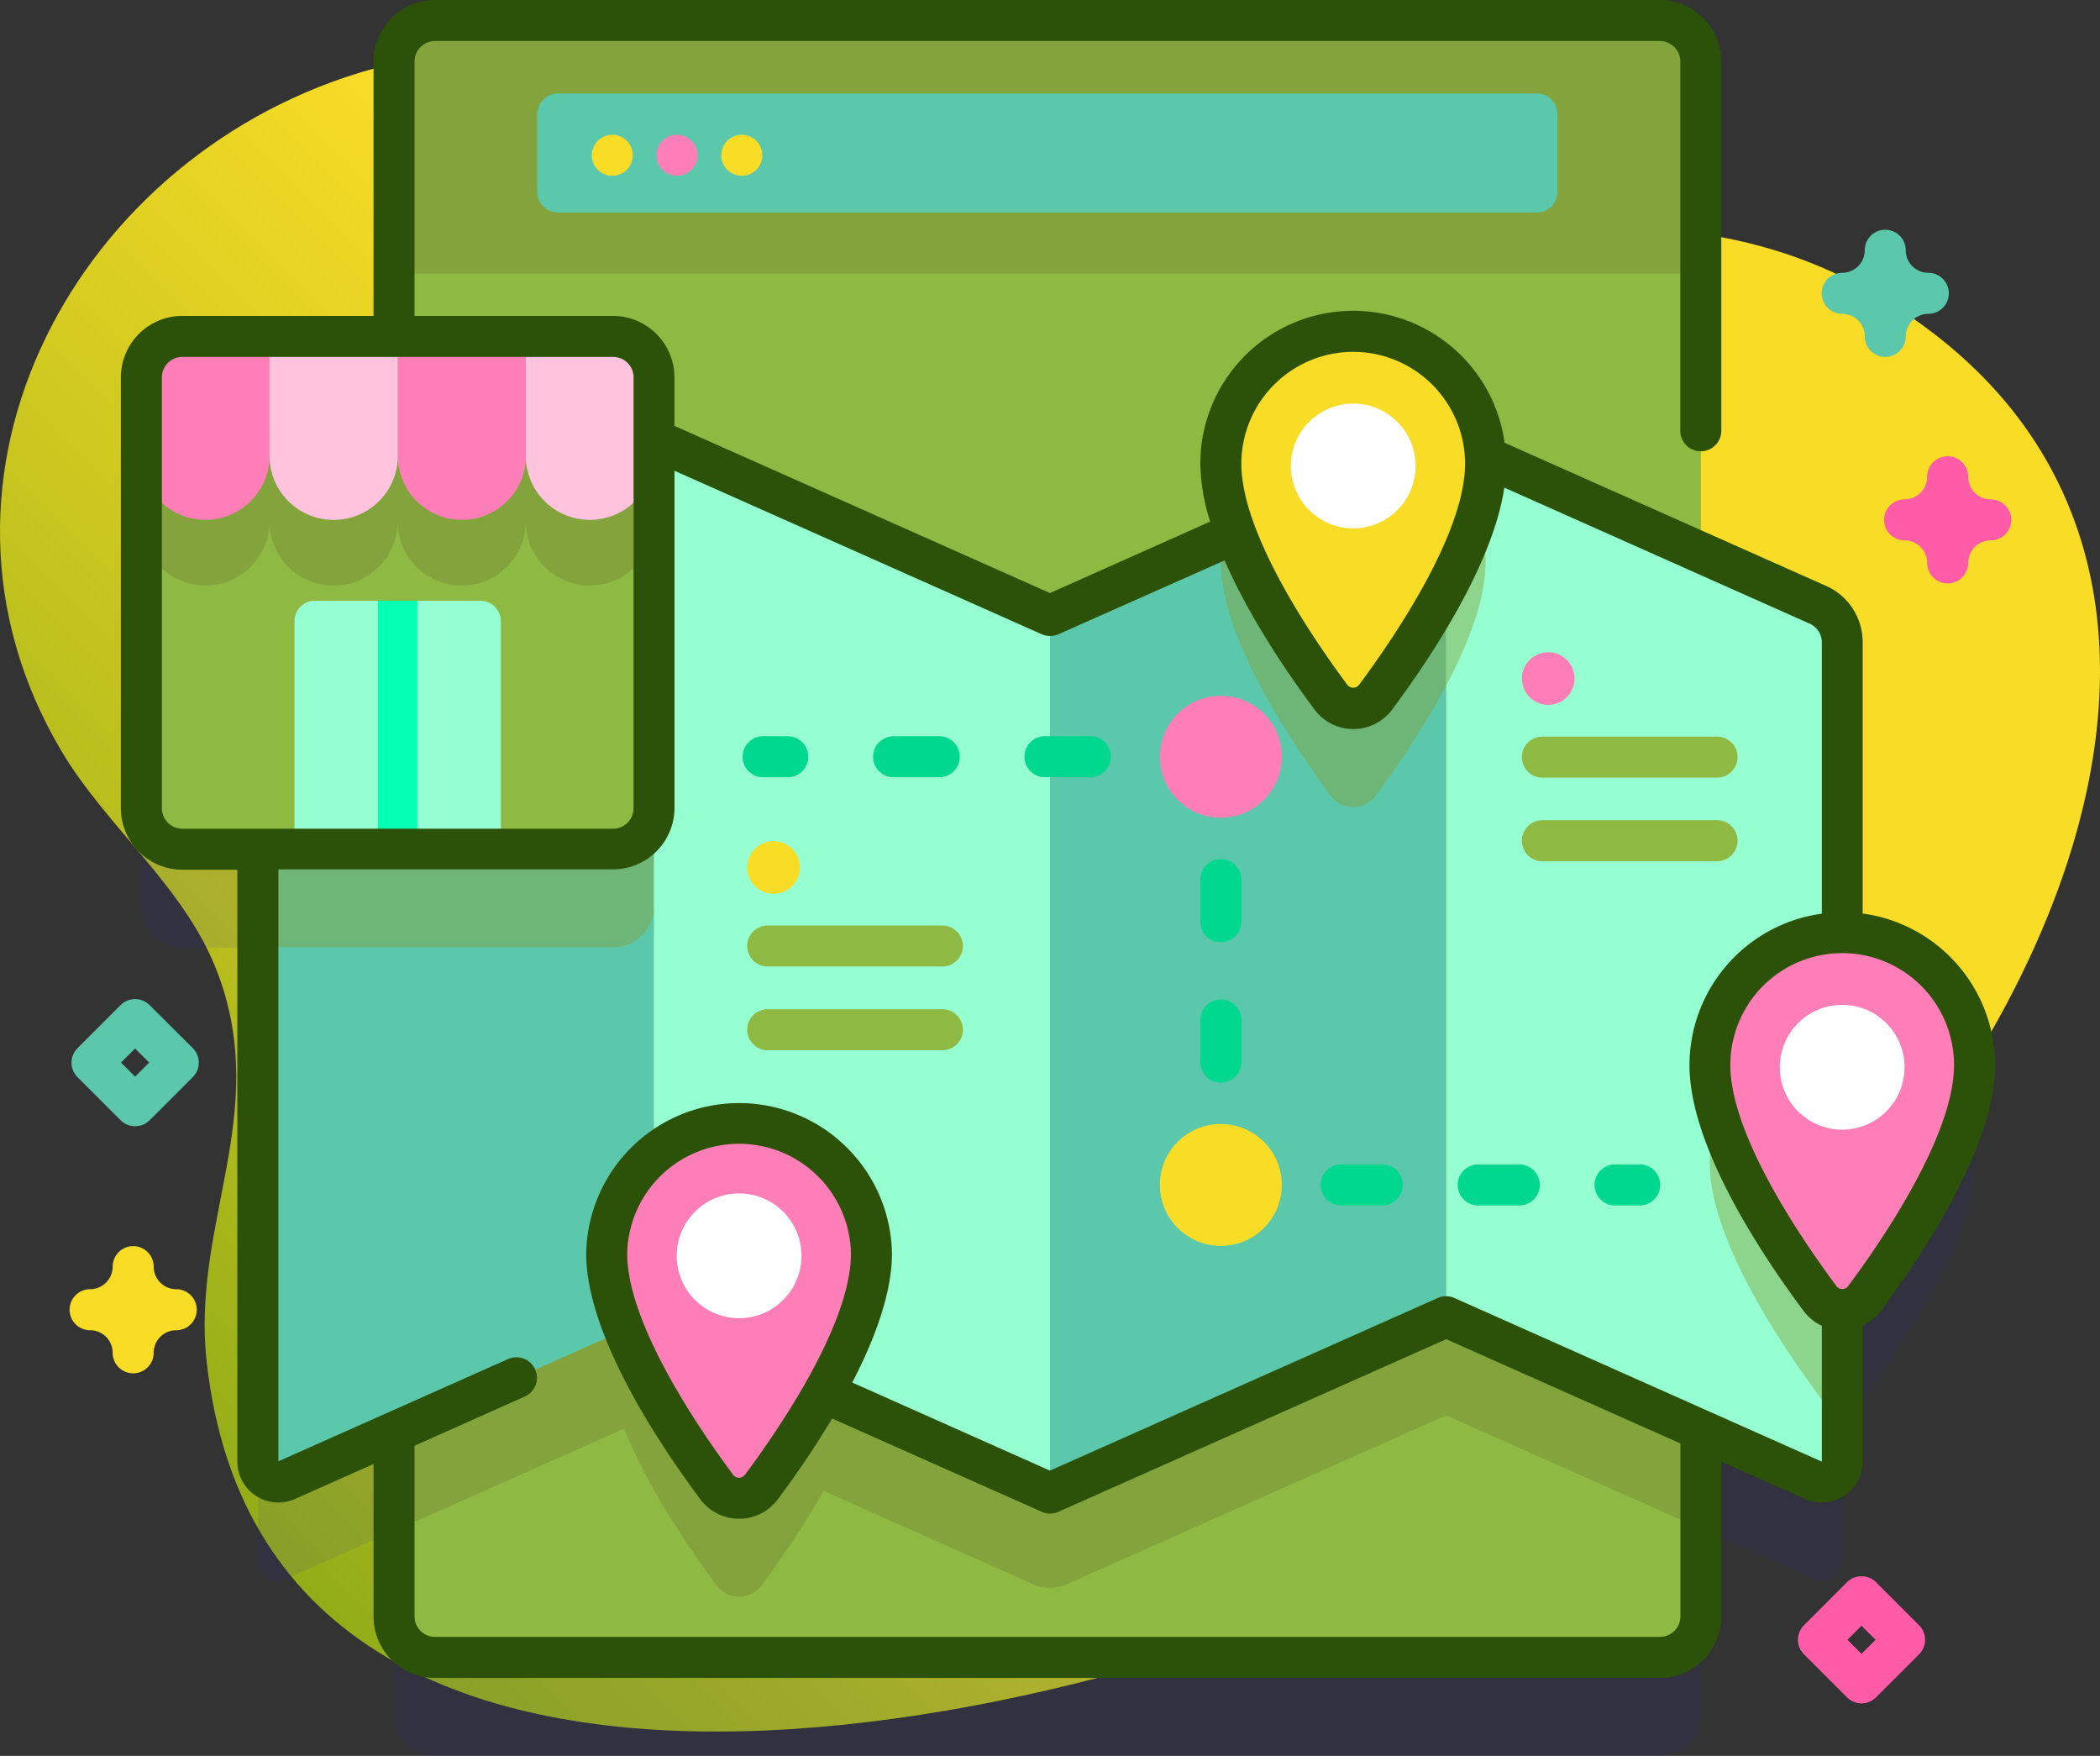 <svg id="Capa_1" data-name="Capa 1" xmlns="http://www.w3.org/2000/svg" xmlns:xlink="http://www.w3.org/1999/xlink" viewBox="0 0 512 428"><rect x="0" y="0" width="512" height="428" fill="#333333" stroke="none"/><defs><style>.cls-1{fill:url(#Безымянный_градиент_7);}.cls-2{fill:#2626bb;opacity:0.1;isolation:isolate;}.cls-3{fill:#8eb943;}.cls-4,.cls-8{fill:#83a33d;}.cls-5{fill:#5bc8ab;}.cls-6{fill:#f9dc26;}.cls-7{fill:#ff7eb7;}.cls-10,.cls-8{opacity:0.47;}.cls-9{fill:#96ffd1;}.cls-11{fill:#fff;}.cls-12{fill:#02ffb2;}.cls-13{fill:#ffc3de;}.cls-14{fill:#2c5209;}.cls-15{fill:#00d78f;}.cls-16{fill:#ff5ba7;}</style><linearGradient id="Безымянный_градиент_7" x1="-85.44" y1="-33.34" x2="245.87" y2="297.97" gradientTransform="matrix(1, 0, 0, -1, 0, 512)" gradientUnits="userSpaceOnUse"><stop offset="0.05" stop-color="#53900f"/><stop offset="1" stop-color="#f9dc26"/></linearGradient></defs><path class="cls-1" d="M471.48,123.31C406.06,73,342.61,114,271.84,99.51,200.55,84.92,172.15,36.31,91,58.75,19,78.62-24.6,158.3,14.94,225c11.26,19,30.46,33.35,38.3,54.62,12.65,34.31-6.61,60.65-2.85,94.37C66,514.1,280,459.83,358.69,416.24,482.16,347.88,565.69,195.75,471.48,123.31Z" transform="translate(0 -42)"/><path class="cls-2" d="M449.14,293.32v-70.8a10,10,0,0,0-5.93-9.13l-28.54-12.71V81a10,10,0,0,0-10-10H106.07a10,10,0,0,0-10,10V148H44.47a10,10,0,0,0-10,10v105a10,10,0,0,0,10,10H62.86V422.24a5,5,0,0,0,7,4.57l26.18-11.65V460a10,10,0,0,0,10,10h298.6a10,10,0,0,0,10-10V414.6l27.44,12.21a5,5,0,0,0,7-4.57v-37a6.75,6.75,0,0,0,5.44-2.73c9.19-12.33,26.84-38.39,26.84-56.92A32.28,32.28,0,0,0,449.14,293.32Z" transform="translate(0 -42)"/><path class="cls-3" d="M414.67,108.69V436a10,10,0,0,1-10,10H106.07a10,10,0,0,1-10-10V108.69l5.88-5h307.3Z" transform="translate(0 -42)"/><path class="cls-4" d="M212.47,371.56c0,18.53-17.65,44.59-26.84,56.92a6.79,6.79,0,0,1-10.87,0c-9.19-12.33-26.84-38.39-26.84-56.92a32.28,32.28,0,1,1,64.55,0Z" transform="translate(0 -42)"/><path class="cls-4" d="M414.67,200.69V414.6L352.57,387l-92.5,41.17a10,10,0,0,1-8.14,0L159.43,387l-63.36,28.2V201.25l63.36-28.2L256,216l96.57-43Z" transform="translate(0 -42)"/><path class="cls-4" d="M414.67,108.69V57a10,10,0,0,0-10-10H106.07a10,10,0,0,0-10,10v51.69Z" transform="translate(0 -42)"/><path class="cls-5" d="M374.71,93.79H136a5,5,0,0,1-5-5v-19a5,5,0,0,1,5-5H374.71a5,5,0,0,1,5,5v19A5,5,0,0,1,374.71,93.79Z" transform="translate(0 -42)"/><circle class="cls-6" cx="149.28" cy="37.85" r="5"/><circle class="cls-7" cx="165.06" cy="37.85" r="5"/><circle class="cls-6" cx="180.85" cy="37.85" r="5"/><path class="cls-5" d="M159.43,363,69.89,402.81a5,5,0,0,1-7-4.57V192l96.57-43V363Z" transform="translate(0 -42)"/><path class="cls-8" d="M159.43,149.05V262.91a10,10,0,0,1-10,10H62.86V192Z" transform="translate(0 -42)"/><path class="cls-9" d="M159.43,363l96.57,43V192l-96.57-43Z" transform="translate(0 -42)"/><path class="cls-5" d="M352.57,363l-96.57,43V192l96.57-43Z" transform="translate(0 -42)"/><path class="cls-8" d="M352.57,156v53.16A215.9,215.9,0,0,1,335.36,236a6.79,6.79,0,0,1-10.87,0c-9.19-12.33-26.84-38.39-26.84-56.92a33.2,33.2,0,0,1,.51-5.77l48.73-21.69a31.76,31.76,0,0,1,5.68,4.45Z" transform="translate(0 -42)"/><path class="cls-9" d="M449.14,198.52V398.24a5,5,0,0,1-7,4.57L352.57,363V149.05l90.64,40.34a10,10,0,0,1,5.93,9.13Z" transform="translate(0 -42)"/><g class="cls-10"><path class="cls-4" d="M362.2,179c0,9.07-4.23,20-9.63,30.15V156a32.22,32.22,0,0,1,9.63,23Z" transform="translate(0 -42)"/><path class="cls-4" d="M449.14,293.32v91.92a6.71,6.71,0,0,1-5.43-2.72c-9.2-12.33-26.84-38.39-26.84-56.92a32.27,32.27,0,0,1,32.27-32.28Z" transform="translate(0 -42)"/></g><path class="cls-7" d="M481.42,301.6c0,18.53-17.65,44.59-26.84,56.92a6.79,6.79,0,0,1-10.87,0c-9.2-12.33-26.84-38.39-26.84-56.92a32.28,32.28,0,1,1,64.55,0Z" transform="translate(0 -42)"/><circle class="cls-11" cx="449.14" cy="260.15" r="15.21"/><path class="cls-7" d="M212.47,347.56c0,18.53-17.65,44.59-26.84,56.92a6.79,6.79,0,0,1-10.87,0c-9.19-12.33-26.84-38.39-26.84-56.92a32.28,32.28,0,1,1,64.55,0Z" transform="translate(0 -42)"/><circle class="cls-11" cx="180.2" cy="306.11" r="15.21"/><path class="cls-6" d="M362.2,155c0,18.53-17.64,44.59-26.84,56.92a6.79,6.79,0,0,1-10.87,0c-9.19-12.33-26.84-38.39-26.84-56.92a32.28,32.28,0,1,1,64.55,0Z" transform="translate(0 -42)"/><circle class="cls-11" cx="329.93" cy="113.59" r="15.21"/><path class="cls-3" d="M149.43,248.91H122.11l-5-5H76.79l-5,5H44.47a10,10,0,0,1-10-10V153.1h125v85.81a10,10,0,0,1-10,10Z" transform="translate(0 -42)"/><path class="cls-4" d="M159.43,153.1v16a15.62,15.62,0,0,1-31.24,0,15.62,15.62,0,0,1-31.24,0,15.62,15.62,0,0,1-31.24,0,15.62,15.62,0,1,1-31.24,0v-16Z" transform="translate(0 -42)"/><path class="cls-9" d="M122.11,248.91H71.79V193.43a5,5,0,0,1,5-5h40.32a5,5,0,0,1,5,5Z" transform="translate(0 -42)"/><path class="cls-12" d="M92.15,188.43h9.59v60.48H92.15Z" transform="translate(0 -42)"/><path class="cls-7" d="M50.09,168.72A15.62,15.62,0,0,1,34.47,153.1V134a10,10,0,0,1,10-10H65.71V153.1A15.62,15.62,0,0,1,50.09,168.72Z" transform="translate(0 -42)"/><path class="cls-13" d="M81.33,168.72A15.62,15.62,0,0,1,65.71,153.1V124H97V153.1A15.62,15.62,0,0,1,81.33,168.72Z" transform="translate(0 -42)"/><path class="cls-7" d="M112.57,168.72A15.62,15.62,0,0,1,97,153.1V124h31.24V153.1A15.62,15.62,0,0,1,112.57,168.72Z" transform="translate(0 -42)"/><path class="cls-13" d="M143.81,168.72a15.62,15.62,0,0,1-15.62-15.62V124h21.24a10,10,0,0,1,10,10V153.1A15.62,15.62,0,0,1,143.81,168.72Z" transform="translate(0 -42)"/><path class="cls-14" d="M454.14,264.67V198.52a15,15,0,0,0-8.9-13.7l-78.4-34.89A37.27,37.27,0,0,0,292.65,155a49.16,49.16,0,0,0,2.4,14.14L256,186.56,164.43,145.8V134a15,15,0,0,0-15-15H101.07V57a5,5,0,0,1,5-5h298.6a5,5,0,0,1,5,5v90a5,5,0,1,0,10,0V57a15,15,0,0,0-15-15H106.07a15,15,0,0,0-15,15v62H44.47a15,15,0,0,0-15,15v105a15,15,0,0,0,15,15H57.86V398.24a10,10,0,0,0,14.06,9.14l19.15-8.52V436a15,15,0,0,0,15,15h298.6a15,15,0,0,0,15-15V398.29l20.41,9.09a10,10,0,0,0,14.06-9.14V365.13a11.67,11.67,0,0,0,4.44-3.62c10.4-13.94,27.84-40.25,27.84-59.91a37.32,37.32,0,0,0-32.28-36.93ZM329.93,127.76A27.31,27.31,0,0,1,357.2,155c0,17.4-18.08,43.51-25.85,53.93a1.79,1.79,0,0,1-2.85,0c-7.77-10.42-25.85-36.53-25.85-53.93A27.31,27.31,0,0,1,329.93,127.76ZM39.47,238.91V134a5,5,0,0,1,5-5h105a5,5,0,0,1,5,5v105a5,5,0,0,1-5,5h-105A5,5,0,0,1,39.47,238.91ZM354.6,358.39a5,5,0,0,0-4.06,0L256,400.47,207.79,379c5.49-10.59,9.68-21.82,9.68-31.45a37.28,37.28,0,0,0-74.55,0c0,19.66,17.44,46,27.84,59.91a11.77,11.77,0,0,0,18.88,0,236.5,236.5,0,0,0,13.25-19.69L254,410.51a5,5,0,0,0,4.06,0l94.54-42.08,57.1,25.42V436a5,5,0,0,1-5,5H106.07a5,5,0,0,1-5-5V394.41l26.87-12a5,5,0,1,0-4.06-9.14l-56,24.93V253.91h81.57a15,15,0,0,0,15-15V156.75L254,196.6a5,5,0,0,0,4.06,0l40.52-18c6,13.86,15.38,27.58,21.93,36.38a11.8,11.8,0,0,0,18.89,0c9.4-12.61,24.56-35.34,27.37-54.12L441.18,194a5,5,0,0,1,3,4.56v66.15a37.32,37.32,0,0,0-32.27,36.93c0,19.66,17.44,46,27.83,59.91a11.74,11.74,0,0,0,4.44,3.62v33.11Zm-173,43.1a1.77,1.77,0,0,1-2.85,0C171,391.07,152.92,365,152.92,347.56a27.28,27.28,0,0,1,54.55,0C207.47,365,189.39,391.07,181.62,401.49Zm269-46a1.77,1.77,0,0,1-2.85,0C440,345.11,421.87,319,421.87,301.6a27.27,27.27,0,1,1,54.54,0c0,17.4-18.07,43.51-25.84,53.93Z" transform="translate(0 -42)"/><path class="cls-15" d="M192.06,231.46h-6a5,5,0,0,1,0-10h6a5,5,0,0,1,0,10Z" transform="translate(0 -42)"/><path class="cls-15" d="M265.83,231.46H254.77a5,5,0,0,1,0-10h11.06a5,5,0,0,1,0,10Zm-36.88,0H217.88a5,5,0,0,1,0-10H229a5,5,0,0,1,0,10Z" transform="translate(0 -42)"/><path class="cls-15" d="M297.65,305.89a5,5,0,0,1-5-5V290.62a5,5,0,0,1,10,0v10.27A5,5,0,0,1,297.65,305.89Zm0-34.22a5,5,0,0,1-5-5V256.41a5,5,0,1,1,10,0v10.26A5,5,0,0,1,297.65,271.67Z" transform="translate(0 -42)"/><path class="cls-15" d="M370.41,335.83h-10a5,5,0,0,1,0-10h10a5,5,0,0,1,0,10Zm-33.38,0H327a5,5,0,0,1,0-10h10a5,5,0,0,1,0,10Z" transform="translate(0 -42)"/><path class="cls-15" d="M399.77,335.83h-6a5,5,0,0,1,0-10h6a5,5,0,0,1,0,10Z" transform="translate(0 -42)"/><circle class="cls-7" cx="297.65" cy="184.46" r="14.86"/><circle class="cls-6" cx="297.65" cy="288.83" r="14.86"/><path class="cls-3" d="M229.76,277.59H187.18a5,5,0,0,1,0-10h42.58a5,5,0,0,1,0,10Z" transform="translate(0 -42)"/><path class="cls-3" d="M229.76,298H187.18a5,5,0,0,1,0-10h42.58a5,5,0,0,1,0,10Z" transform="translate(0 -42)"/><circle class="cls-6" cx="188.6" cy="211.45" r="6.42"/><path class="cls-3" d="M418.64,231.55H376.05a5,5,0,0,1,0-10h42.59a5,5,0,0,1,0,10Z" transform="translate(0 -42)"/><path class="cls-3" d="M418.64,251.93H376.05a5,5,0,0,1,0-10h42.59a5,5,0,0,1,0,10Z" transform="translate(0 -42)"/><circle class="cls-7" cx="377.47" cy="165.4" r="6.42"/><path class="cls-5" d="M459.64,129a5,5,0,0,1-5-5,5.5,5.5,0,0,0-5.5-5.5,5,5,0,0,1,0-10,5.5,5.5,0,0,0,5.5-5.5,5,5,0,0,1,10,0,5.51,5.51,0,0,0,5.5,5.5,5,5,0,0,1,0,10,5.51,5.51,0,0,0-5.5,5.5A5,5,0,0,1,459.64,129Z" transform="translate(0 -42)"/><path class="cls-6" d="M32.47,376.75a5,5,0,0,1-5-5,5.5,5.5,0,0,0-5.5-5.5,5,5,0,0,1,0-10,5.51,5.51,0,0,0,5.5-5.5,5,5,0,0,1,10,0,5.51,5.51,0,0,0,5.5,5.5,5,5,0,1,1,0,10,5.5,5.5,0,0,0-5.5,5.5A5,5,0,0,1,32.47,376.75Z" transform="translate(0 -42)"/><path class="cls-16" d="M474.86,184.22a5,5,0,0,1-5-5,5.51,5.51,0,0,0-5.5-5.5,5,5,0,0,1,0-10,5.5,5.5,0,0,0,5.5-5.5,5,5,0,0,1,10,0,5.5,5.5,0,0,0,5.5,5.5,5,5,0,0,1,0,10,5.5,5.5,0,0,0-5.5,5.5A5,5,0,0,1,474.86,184.22Z" transform="translate(0 -42)"/><path class="cls-5" d="M32.94,316.52a5,5,0,0,1-3.54-1.46l-10.5-10.5a5,5,0,0,1,0-7.07L29.4,287a5,5,0,0,1,7.07,0L47,297.49a5,5,0,0,1,0,7.07l-10.5,10.5A5,5,0,0,1,32.94,316.52ZM29.51,301l3.43,3.43L36.37,301l-3.43-3.43Z" transform="translate(0 -42)"/><path class="cls-16" d="M453.86,457.21a5,5,0,0,1-3.54-1.47l-10.5-10.5a5,5,0,0,1,0-7.07l10.5-10.5a5,5,0,0,1,7.07,0l10.5,10.5a5,5,0,0,1,0,7.07l-10.5,10.5A5,5,0,0,1,453.86,457.21Zm-3.43-15.5,3.43,3.42,3.42-3.42-3.42-3.43Z" transform="translate(0 -42)"/></svg>